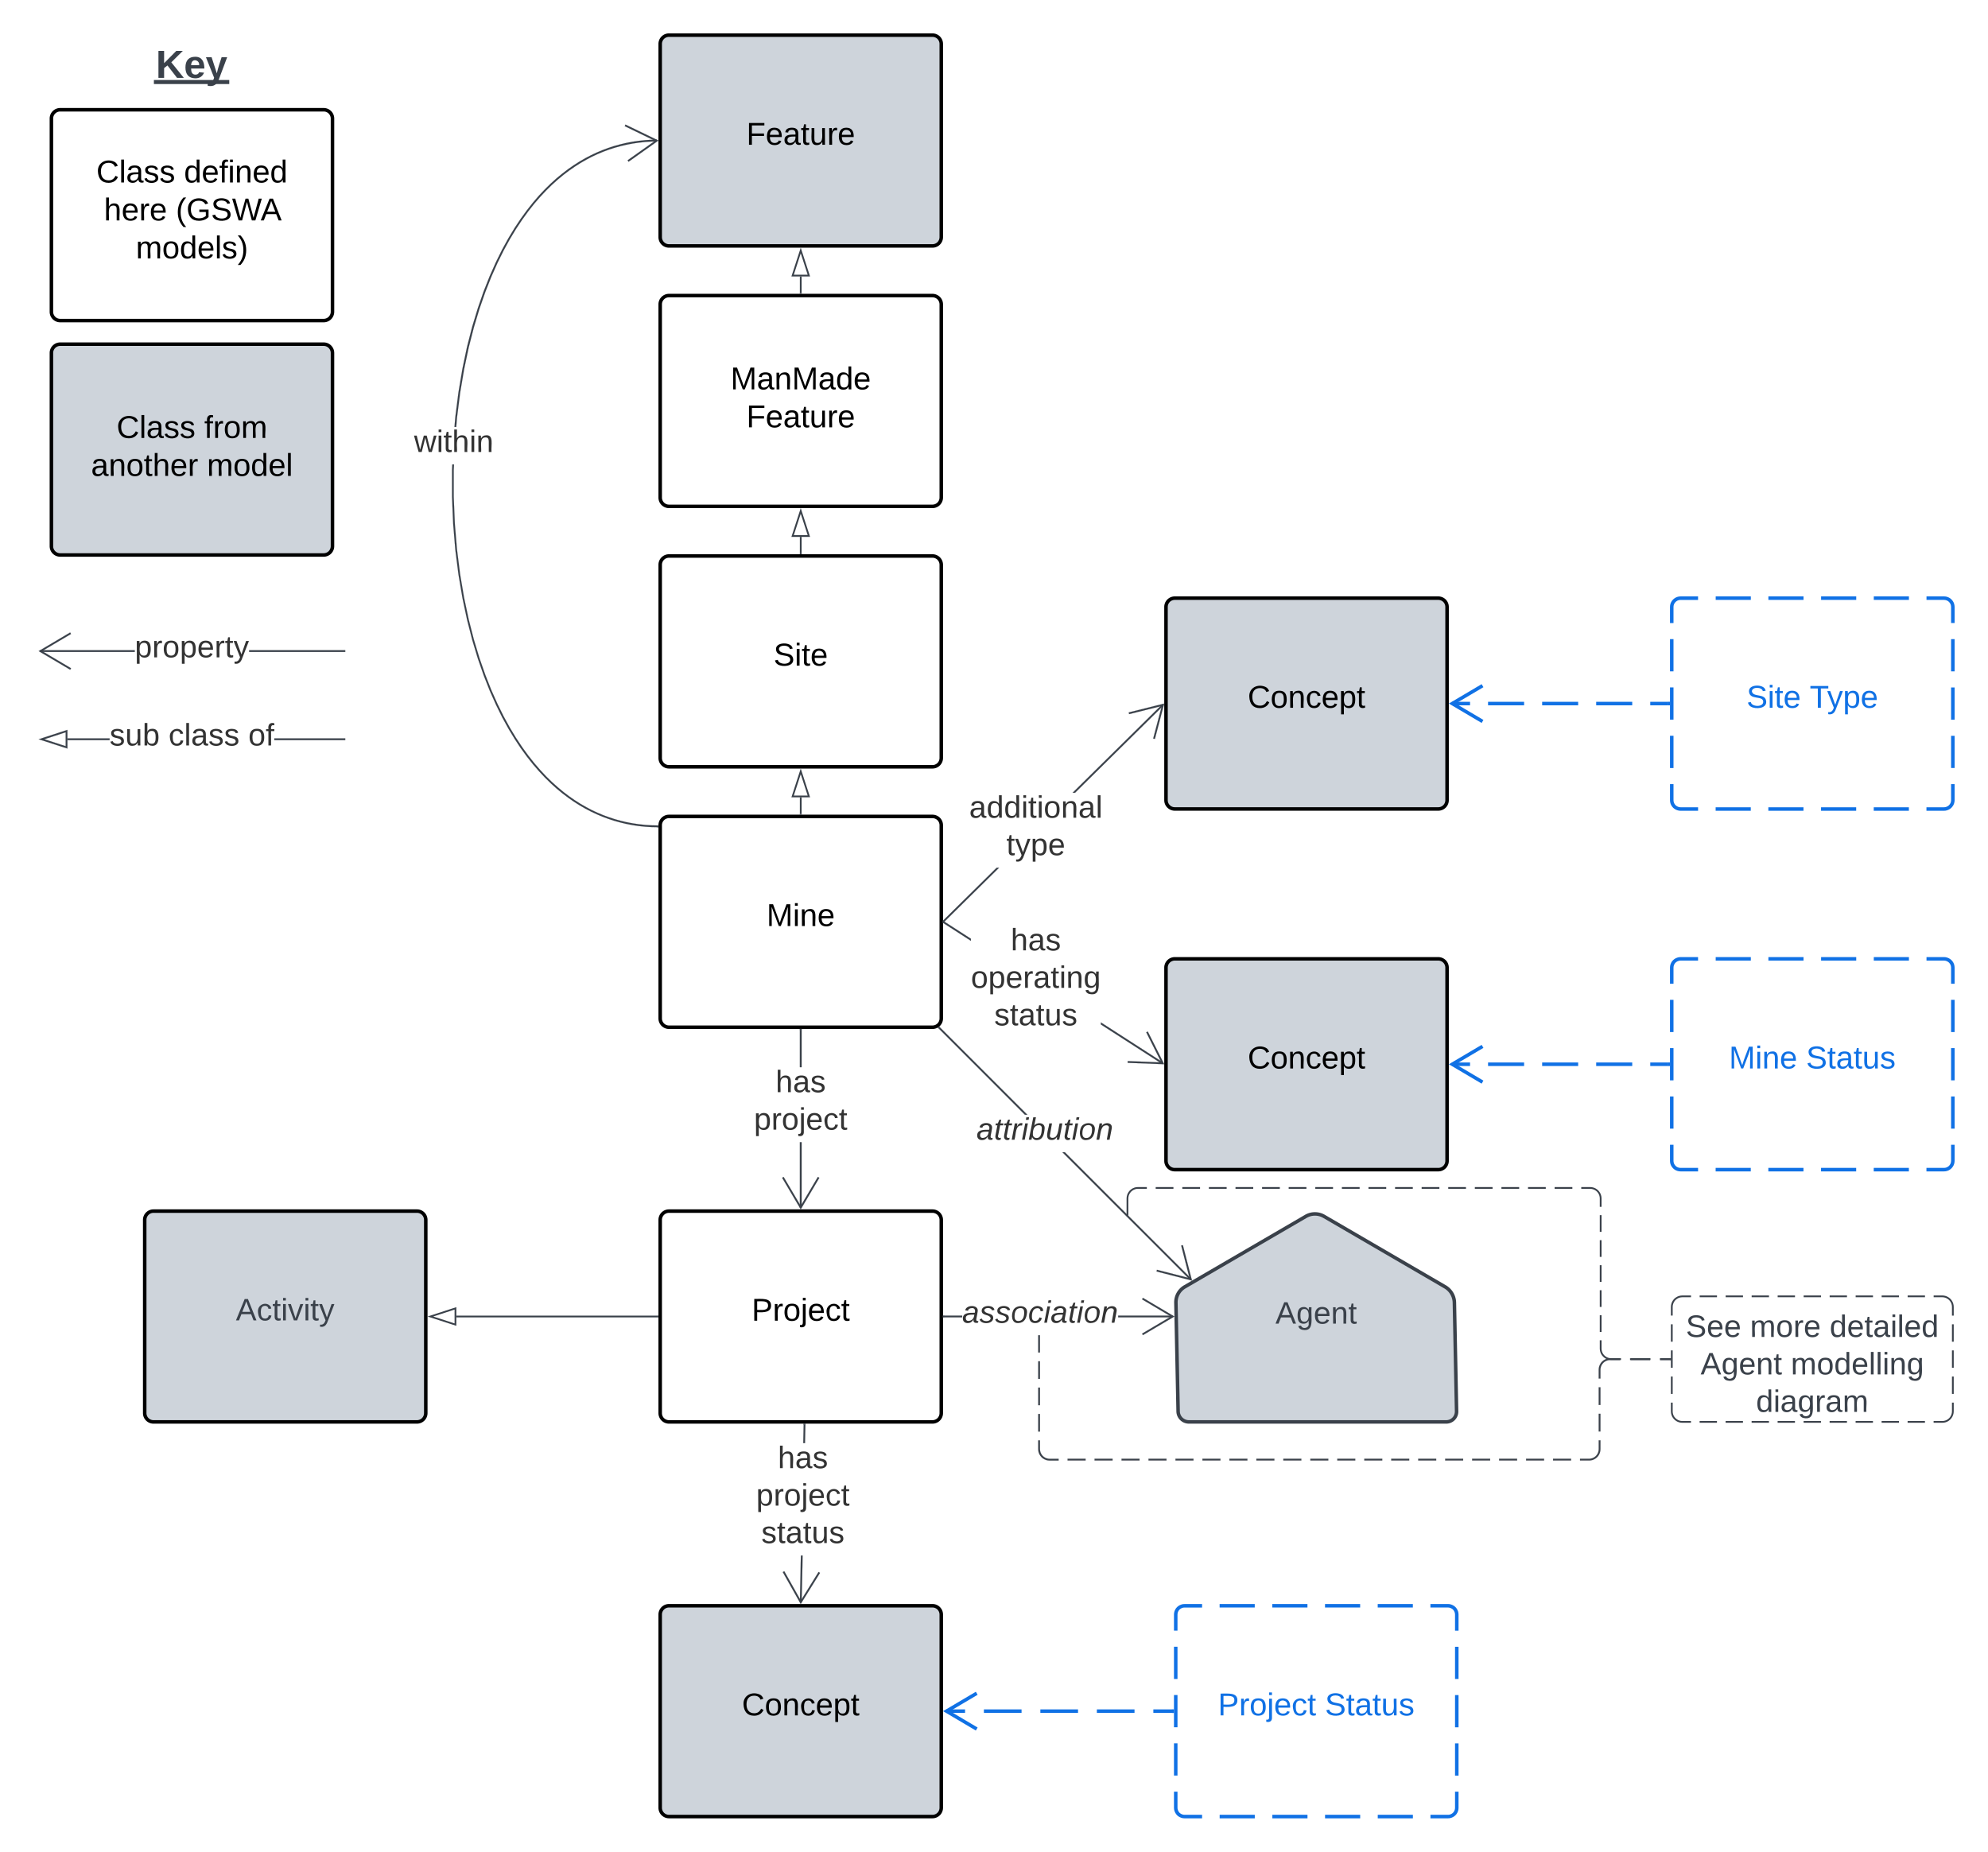 <svg xmlns="http://www.w3.org/2000/svg" xmlns:xlink="http://www.w3.org/1999/xlink" xmlns:lucid="lucid" width="1131.65" height="1054.07"><g transform="translate(-195.787 213.518)" lucid:page-tab-id="0_0"><path d="M0-500h1500v1500H0z" fill="#fff"/><path d="M571.6 256.23a5 5 0 0 1 5-5h150a5 5 0 0 1 5 5v110a5 5 0 0 1-5 5h-150a5 5 0 0 1-5-5z" stroke="#000" stroke-width="2" fill="#fff"/><use xlink:href="#a" transform="matrix(1,0,0,1,583.601,263.229) translate(48.55 50.4)"/><path d="M733.3 311.23l-.7-.7 30.52-30.12h1.42zm124.92-123.26l-50.44 49.77h-1.42l51.16-50.48z" stroke="#3a414a" stroke-width=".05" fill="#3a414a"/><path d="M733.32 311.23l-.72.7v-1.4z" fill="#3a414a"/><path d="M733.35 311.23l-.77.76v-1.53zm-.72.64l.65-.64-.65-.64zM853.2 207.13l-.97-.25 4.9-18.52-18.6 4.64-.24-.97 20.22-5.05z" stroke="#3a414a" stroke-width=".05" fill="#3a414a"/><use xlink:href="#b" transform="matrix(1,0,0,1,747.501,237.744) translate(0.005 14.222)"/><use xlink:href="#c" transform="matrix(1,0,0,1,747.501,237.744) translate(21.165 35.556)"/><path d="M225.05-12.6a5 5 0 0 1 5-5h150a5 5 0 0 1 5 5v110a5 5 0 0 1-5 5h-150a5 5 0 0 1-5-5z" stroke="#000" stroke-width="2" fill="#ced4db"/><use xlink:href="#d" transform="matrix(1,0,0,1,237.054,-5.61) translate(25.1 41.4)"/><use xlink:href="#e" transform="matrix(1,0,0,1,237.054,-5.61) translate(75 41.4)"/><use xlink:href="#f" transform="matrix(1,0,0,1,237.054,-5.61) translate(10.575 63)"/><use xlink:href="#g" transform="matrix(1,0,0,1,237.054,-5.61) translate(76.525 63)"/><path d="M249.33-187.52a6 6 0 0 1 6-6h99.45a6 6 0 0 1 6 6v22a6 6 0 0 1-6 6h-99.45a6 6 0 0 1-6-6z" stroke="#000" stroke-opacity="0" fill="#fff" fill-opacity="0"/><use xlink:href="#h" transform="matrix(1,0,0,1,254.328,-188.518) translate(30.165 19.34)"/><path d="M272.5 157.6h-53.8v-1h53.8zm119.32 0H337.6v-1h54.22z" stroke="#3a414a" stroke-width=".05" fill="#3a414a"/><path d="M392.32 157.6h-.5v-1h.5zM236.24 147.36l-16.5 9.75 16.5 9.76-.5.86-17.95-10.6 17.93-10.62z" stroke="#3a414a" stroke-width=".05" fill="#3a414a"/><use xlink:href="#i" transform="matrix(1,0,0,1,272.511,146.446) translate(0.005 14.222)"/><path d="M225.05-146.04a5 5 0 0 1 5-5h150a5 5 0 0 1 5 5v110a5 5 0 0 1-5 5h-150a5 5 0 0 1-5-5z" stroke="#000" stroke-width="2" fill="#fff"/><use xlink:href="#j" transform="matrix(1,0,0,1,237.054,-139.04) translate(13.575 29.4)"/><use xlink:href="#k" transform="matrix(1,0,0,1,237.054,-139.04) translate(63.475 29.4)"/><use xlink:href="#l" transform="matrix(1,0,0,1,237.054,-139.04) translate(17.9 51)"/><use xlink:href="#m" transform="matrix(1,0,0,1,237.054,-139.04) translate(58.85 51)"/><use xlink:href="#n" transform="matrix(1,0,0,1,237.054,-139.04) translate(36.075 72.6)"/><path d="M571.6-188.52a5 5 0 0 1 5-5h150a5 5 0 0 1 5 5v110a5 5 0 0 1-5 5h-150a5 5 0 0 1-5-5z" stroke="#000" stroke-width="2" fill="#ced4db"/><use xlink:href="#o" transform="matrix(1,0,0,1,583.601,-181.518) translate(37.05 50.4)"/><path d="M571.6 107.98a5 5 0 0 1 5-5h150a5 5 0 0 1 5 5v110a5 5 0 0 1-5 5h-150a5 5 0 0 1-5-5z" stroke="#000" stroke-width="2" fill="#fff"/><use xlink:href="#p" transform="matrix(1,0,0,1,583.601,114.98) translate(52.525 50.4)"/><path d="M571.6-40.27a5 5 0 0 1 5-5h150a5 5 0 0 1 5 5v110a5 5 0 0 1-5 5h-150a5 5 0 0 1-5-5z" stroke="#000" stroke-width="2" fill="#fff"/><use xlink:href="#q" transform="matrix(1,0,0,1,583.601,-33.269) translate(28.05 41.4)"/><use xlink:href="#r" transform="matrix(1,0,0,1,583.601,-33.269) translate(37.05 63)"/><path d="M651.6 249.73v-9.37" stroke="#3a414a" fill="none"/><path d="M652.1 250.23h-1v-.5h1z" stroke="#3a414a" stroke-width=".05" fill="#3a414a"/><path d="M651.6 225.6l4.64 14.26h-9.27z" stroke="#3a414a" fill="#fff"/><path d="M651.6 101.48V92.1" stroke="#3a414a" fill="none"/><path d="M652.1 101.98h-1v-.5h1z" stroke="#3a414a" stroke-width=".05" fill="#3a414a"/><path d="M651.6 77.35l4.64 14.27h-9.27z" stroke="#3a414a" fill="#fff"/><path d="M651.6-46.77v-9.36" stroke="#3a414a" fill="none"/><path d="M652.1-46.27h-1v-.5h1z" stroke="#3a414a" stroke-width=".05" fill="#3a414a"/><path d="M651.6-70.9l4.64 14.27h-9.27z" stroke="#3a414a" fill="#fff"/><path d="M258.17 207.8h-24v-1h24zm133.65 0h-39.88v-1h39.88z" stroke="#3a414a" stroke-width=".05" fill="#3a414a"/><path d="M392.32 207.8h-.5v-1h.5z" stroke="#3a414a" stroke-width=".05" fill="#3a414a"/><path d="M233.67 211.92l-14.26-4.63 14.27-4.65z" fill="#fff"/><path d="M234.17 212.6l-16.38-5.3 16.37-5.34zm-13.15-5.3l12.15 3.93v-7.9z" stroke="#3a414a" stroke-width=".05" fill="#3a414a"/><use xlink:href="#s" transform="matrix(1,0,0,1,258.165,196.62) translate(0.005 14.222)"/><use xlink:href="#t" transform="matrix(1,0,0,1,258.165,196.62) translate(33.585 14.222)"/><use xlink:href="#u" transform="matrix(1,0,0,1,258.165,196.62) translate(78.968 14.222)"/><path d="M859.52 131.98a5 5 0 0 1 5-5h150a5 5 0 0 1 5 5v110a5 5 0 0 1-5 5h-150a5 5 0 0 1-5-5z" stroke="#000" stroke-width="2" fill="#ced4db"/><use xlink:href="#v" transform="matrix(1,0,0,1,871.518,138.977) translate(34.525 50.4)"/><path d="M858.02 391.4l-.54.83-35.04-22.56v-1.2zm-109.56-70.55v1.2l-15.7-10.13.53-.84z" stroke="#3a414a" stroke-width=".05" fill="#3a414a"/><path d="M733.3 311.1l-.54.83-.16-.1v-1.2z" fill="#3a414a"/><path d="M733.34 311.08l-.57.88-.2-.12v-1.25zm-.7.73l.1.1.53-.8-.64-.42zM858.52 392.3l-20.83-.8.03-1 19.14.74-8.6-17.13.9-.43z" stroke="#3a414a" stroke-width=".05" fill="#3a414a"/><use xlink:href="#w" transform="matrix(1,0,0,1,748.464,313.257) translate(22.672 14.222)"/><use xlink:href="#x" transform="matrix(1,0,0,1,748.464,313.257) translate(0.005 35.556)"/><use xlink:href="#y" transform="matrix(1,0,0,1,748.464,313.257) translate(13.289 56.889)"/><path d="M859.52 337.3a5 5 0 0 1 5-5h150a5 5 0 0 1 5 5v110a5 5 0 0 1-5 5h-150a5 5 0 0 1-5-5z" stroke="#000" stroke-width="2" fill="#ced4db"/><use xlink:href="#v" transform="matrix(1,0,0,1,871.518,344.301) translate(34.525 50.4)"/><path d="M1147.43 337.3a5 5 0 0 1 5-5h150a5 5 0 0 1 5 5v110a5 5 0 0 1-5 5h-150a5 5 0 0 1-5-5z" fill="#fff"/><path d="M1172.43 332.3h20m10 0h20m10 0h20m10 0h20m10 0h10l.8.06.75.2.72.3.67.4.6.5.5.6.42.67.3.73.17.76.07.78v9.17m0 9.16v18.34m0 9.16v18.34m0 9.16v18.34m0 9.16v9.17l-.07.78-.18.77-.3.72-.42.67-.5.6-.6.5-.68.42-.72.3-.76.18-.8.06h-10m-10 0h-20m-10 0h-20m-10 0h-20m-10 0h-20m-10 0h-10l-.77-.06-.76-.18-.74-.3-.66-.4-.6-.52-.5-.6-.42-.67-.3-.72-.18-.77-.06-.78v-9.17m0-9.16v-18.34m0-9.16v-18.34m0-9.16v-18.34m0-9.16v-9.17l.06-.78.18-.76.3-.73.4-.67.52-.6.6-.5.66-.4.73-.3.75-.2.78-.06h10" stroke="#1071e5" stroke-width="2" fill="none"/><use xlink:href="#z" transform="matrix(1,0,0,1,1159.435,344.301) translate(20.55 50.4)"/><use xlink:href="#A" transform="matrix(1,0,0,1,1159.435,344.301) translate(64.45 50.4)"/><path d="M1145.43 392.3h-10.25m-10.26 0h-20.52m-10.26 0h-20.5m-10.27 0h-20.52m-10.25 0h-10.26" stroke="#1071e5" stroke-width="2" fill="none"/><path d="M1146.43 393.3h-1.02v-2h1.03z" stroke="#1071e5" stroke-width=".05" fill="#1071e5"/><path d="M1039.7 382.12l-17.22 10.18 17.22 10.18" stroke="#1071e5" stroke-width="2" fill="none"/><path d="M1147.43 131.98a5 5 0 0 1 5-5h150a5 5 0 0 1 5 5v110a5 5 0 0 1-5 5h-150a5 5 0 0 1-5-5z" fill="#fff"/><path d="M1172.43 126.98h20m10 0h20m10 0h20m10 0h20m10 0h10l.8.06.75.18.72.3.67.4.6.52.5.6.42.67.3.73.17.76.07.78v9.16m0 9.17v18.34m0 9.17v18.34m0 9.17v18.34m0 9.17V242l-.07.78-.18.76-.3.73-.42.66-.5.6-.6.52-.68.4-.72.3-.76.2-.8.06h-10m-10 0h-20m-10 0h-20m-10 0h-20m-10 0h-20m-10 0h-10l-.77-.06-.76-.2-.74-.3-.66-.4-.6-.5-.5-.6-.42-.67-.3-.73-.18-.76-.06-.78v-9.17m0-9.16V205.3m0-9.16V177.8m0-9.16V150.3m0-9.16v-9.16l.06-.8.18-.75.3-.72.4-.66.52-.6.6-.5.66-.42.73-.3.75-.18.78-.06h10" stroke="#1071e5" stroke-width="2" fill="none"/><use xlink:href="#B" transform="matrix(1,0,0,1,1159.435,138.977) translate(30.55 50.4)"/><use xlink:href="#C" transform="matrix(1,0,0,1,1159.435,138.977) translate(66.5 50.4)"/><path d="M1145.43 186.98h-10.25m-10.26 0h-20.52m-10.26 0h-20.5m-10.27 0h-20.52m-10.25 0h-10.26" stroke="#1071e5" stroke-width="2" fill="none"/><path d="M1146.43 187.98h-1.02v-2h1.03z" stroke="#1071e5" stroke-width=".05" fill="#1071e5"/><path d="M1039.7 176.8l-17.22 10.18 17.22 10.18" stroke="#1071e5" stroke-width="2" fill="none"/><path d="M652.1 473.98h-1v-37.33h1zm0-80h-1v-21.25h1z" stroke="#3a414a" stroke-width=".05" fill="#3a414a"/><path d="M652.1 372.74h-1v-.5h1z" fill="#3a414a"/><path d="M652.13 372.77h-1.05v-.57h1.05zm-1-.52v.47h.95v-.47zM662.2 456.95l-10.6 17.94-10.6-17.95.85-.5 9.75 16.48 9.75-16.5z" stroke="#3a414a" stroke-width=".05" fill="#3a414a"/><use xlink:href="#w" transform="matrix(1,0,0,1,624.984,393.985) translate(12.301 14.222)"/><use xlink:href="#D" transform="matrix(1,0,0,1,624.984,393.985) translate(0.005 35.556)"/><path d="M571.6 480.9a5 5 0 0 1 5-5h150a5 5 0 0 1 5 5v110a5 5 0 0 1-5 5h-150a5 5 0 0 1-5-5z" stroke="#000" stroke-width="2" fill="#fff"/><use xlink:href="#E" transform="matrix(1,0,0,1,583.601,487.89) translate(40.05 50.4)"/><path d="M570.1 535.9H455.55" stroke="#3a414a" fill="none"/><path d="M570.6 536.4h-.5v-1h.5z" stroke="#3a414a" stroke-width=".05" fill="#3a414a"/><path d="M440.78 535.9l14.27-4.64v9.26z" stroke="#3a414a" fill="#fff"/><path d="M278.16 480.9a5 5 0 0 1 5-5h150a5 5 0 0 1 5 5v110a5 5 0 0 1-5 5h-150a5 5 0 0 1-5-5z" stroke="#000" stroke-width="2" fill="#ced4db"/><use xlink:href="#F" transform="matrix(1,0,0,1,290.163,487.89) translate(39.901 50.222)"/><path d="M454.06 54.02v15.3l.63 15.16 1.23 14.75 1.78 14.13 2.26 13.33 2.64 12.42 2.94 11.47 3.17 10.5 3.34 9.56 3.43 8.7 3.5 7.85 3.53 7.13 3.53 6.43 3.52 5.82 3.5 5.26 3.46 4.77 3.44 4.34 3.4 3.93 3.34 3.57 3.32 3.25 3.3 2.95 3.25 2.7 3.23 2.45 3.23 2.24 3.22 2.04 3.2 1.85 3.22 1.7 3.22 1.5 3.24 1.36 3.26 1.2 3.3 1.08 3.35.94 3.4.8 3.47.65 3.54.53 3.63.38 3.73.23 3.35.08v1l-3.4-.07-3.75-.23-3.67-.38-3.58-.54-3.5-.67-3.44-.82-3.4-.94-3.33-1.1-3.3-1.22-3.28-1.38-3.26-1.53-3.26-1.7-3.24-1.86-3.25-2.06-3.25-2.27-3.28-2.47-3.3-2.72-3.3-2.98-3.35-3.28-3.38-3.6-3.43-3.97-3.45-4.35-3.5-4.8-3.5-5.3-3.55-5.86-3.56-6.47-3.53-7.16-3.52-7.9-3.45-8.73-3.34-9.6-3.18-10.54-2.95-11.5-2.65-12.48-2.26-13.37-1.8-14.16-1.23-14.8-.64-15.2V54l.13-3.13h1zM569.7-133l-2.94.06-3.72.24-3.63.38-3.52.52-3.47.66-3.38.8-3.35.93-3.3 1.06-3.27 1.22-3.24 1.36-3.22 1.5-3.2 1.7-3.22 1.84-3.2 2.04-3.23 2.24-3.25 2.46-3.26 2.7-3.3 2.96-3.3 3.25-3.36 3.57-3.4 3.92-3.42 4.33-3.46 4.77-3.5 5.26-3.52 5.82-3.53 6.43-3.52 7.1-3.5 7.87-3.43 8.7-3.33 9.56-3.17 10.5-2.94 11.46-2.63 12.43-2.25 13.33-1.8 14.13-.44 5.44h-1l.46-5.54 1.8-14.17 2.25-13.37L461.62-16l2.95-11.5 3.2-10.55 3.33-9.6 3.46-8.73 3.52-7.9 3.54-7.16 3.56-6.46 3.54-5.85 3.52-5.3 3.5-4.8 3.44-4.36 3.4-3.97 3.4-3.6 3.34-3.28 3.32-3 3.3-2.7 3.26-2.5 3.26-2.26 3.25-2.07 3.25-1.87 3.25-1.7 3.26-1.54 3.28-1.37 3.3-1.23 3.34-1.1 3.4-.93 3.43-.82 3.5-.67 3.6-.52 3.66-.38 3.76-.24 2.96-.06z" stroke="#3a414a" stroke-width=".05" fill="#3a414a"/><path d="M570.6 256.4v1l-.53-.02.02-1z" fill="#3a414a"/><path d="M570.63 256.37v1.05l-.58-.02.02-1.05zm-.53 1h.48v-.95l-.46-.02zM570.6-133.52l-17 12.07-.58-.82 15.62-11.08-17.24-8.35.44-.9z" stroke="#3a414a" stroke-width=".05" fill="#3a414a"/><use xlink:href="#G" transform="matrix(1,0,0,1,431.496,29.539) translate(0 14.222)"/><path d="M865.16 528a10.2 10.2 0 0 1 5.07-9l68.88-40.1a10.3 10.3 0 0 1 10.38 0l68.9 40.1a10.68 10.68 0 0 1 5.3 9l1.24 61.9a5.88 5.88 0 0 1-5.88 6h-146.5a6.12 6.12 0 0 1-6.13-6z" stroke="#3a414a" stroke-width="2" fill="#ced4db"/><use xlink:href="#H" transform="matrix(1,0,0,1,865.04,475.89) translate(56.79 64.056)"/><path d="M743.5 536.4h-10.4v-1h10.4zm119.9 0H832.3v-1h31.13z" stroke="#3a414a" stroke-width=".05" fill="#3a414a"/><path d="M733.1 536.4h-.5v-1h.5z" fill="#3a414a"/><path d="M733.14 536.4h-.56v-1.03h.56zm-.5-1v.97h.45v-.96zM864.32 535.9l-17.94 10.6-.5-.86 16.47-9.75-16.48-9.76.5-.86z" stroke="#3a414a" stroke-width=".05" fill="#3a414a"/><use xlink:href="#I" transform="matrix(1,0,0,1,743.491,525.223) translate(0.005 14.222)"/><path d="M1147.43 530.42a6 6 0 0 1 6-6h148a6 6 0 0 1 6 6v59.47a6 6 0 0 1-6 6h-148a6 6 0 0 1-6-6z" fill="#fff"/><path d="M1163.3 524.42h9.87m4.93 0h9.87m4.93 0h9.87m4.93 0h9.87m4.93 0h9.87m4.93 0h9.87m4.93 0h9.87m4.93 0h9.87m4.93 0h9.87m4.93 0h4.93l.94.08.92.22.86.36.8.5.72.6.6.72.5.8.36.87.22.9.08.95v4.96m0 4.95v9.9m0 4.97v9.9m0 4.97v9.9m0 4.96v4.96l-.08.93-.22.9-.36.88-.5.82-.6.7-.72.62-.8.5-.87.36-.93.22-.93.07h-4.94m-4.93 0h-9.87m-4.93 0h-9.87m-4.93 0h-9.87m-4.93 0h-9.87m-4.93 0h-9.87m-4.93 0h-9.87m-4.93 0h-9.87m-4.93 0h-9.87m-4.93 0h-9.87m-4.93 0h-4.93l-.94-.08-.92-.22-.87-.36-.8-.5-.7-.6-.62-.72-.5-.8-.35-.88-.22-.9-.06-.95v-4.97m0-4.95v-9.9m0-4.97v-9.9m0-4.96v-9.9m0-4.96v-4.96l.07-.94.23-.9.36-.88.48-.8.6-.72.73-.6.8-.5.88-.37.92-.2.93-.08h4.94" stroke="#3a414a" fill="none"/><use xlink:href="#J" transform="matrix(1,0,0,1,1152.435,529.421) translate(3 18.097)"/><use xlink:href="#K" transform="matrix(1,0,0,1,1152.435,529.421) translate(39.543 18.097)"/><use xlink:href="#L" transform="matrix(1,0,0,1,1152.435,529.421) translate(84.877 18.097)"/><use xlink:href="#M" transform="matrix(1,0,0,1,1152.435,529.421) translate(11.395 39.431)"/><use xlink:href="#N" transform="matrix(1,0,0,1,1152.435,529.421) translate(62.753 39.431)"/><use xlink:href="#O" transform="matrix(1,0,0,1,1152.435,529.421) translate(42.975 60.764)"/><path d="M1106.83 611.4l-.08 1-.24 1-.38.93-.53.87-.67.78-.78.66-.87.53-.94.4-1 .23-1 .08h-5.13v-1h5.1l.9-.07.83-.2.8-.32.73-.45.66-.56.56-.66.45-.72.33-.8.2-.84.07-.88v-5h1zm-16.73 6.48h-10.24v-1h10.24zm-15.36 0h-10.23v-1h10.24zm-15.35 0h-10.25v-1h10.24zm-15.36 0h-10.24v-1h10.24zm-15.36 0h-10.23v-1h10.23zm-15.35 0h-10.23v-1h10.23zm-15.35 0h-10.24v-1h10.24zm-15.35 0H972.4v-1h10.23zm-15.36 0h-10.23v-1h10.23zm-15.35 0H941.7v-1h10.22zm-15.35 0h-10.24v-1h10.24zm-15.35 0h-10.24v-1h10.24zm-15.36 0h-10.23v-1h10.23zm-15.35 0h-10.23v-1h10.24zm-15.34 0h-10.24v-1h10.24zm-15.36 0h-10.23v-1h10.23zm-15.35 0h-10.23v-1h10.23zm-15.35 0h-10.24v-1h10.24zm-15.35 0H803.5v-1h10.25zm-25.97-6.52l.07.88.2.84.33.8.45.73.56.67.64.56.74.45.8.33.84.2.88.08h5.1v1h-5.14l-1-.08-1-.24-.93-.4-.88-.52-.77-.66-.66-.78-.54-.87-.4-.94-.23-1-.07-1v-5.02h1zm0-9.98h-1v-10h1zm319.05-.05h-1v-10.05h1zm-319.05-14.95h-1v-10h1zm319.05-.13h-1V576.2h1zM787.78 571.4h-1v-10h1zm330.24-10.72h-5.67l-.88.07-.84.2-.8.33-.73.45-.66.57-.56.65-.45.74-.33.8-.2.83-.07.88v5h-1v-5.04l.08-1 .25-1 .4-.94.52-.87.66-.77.78-.66.88-.54.94-.4 1-.23 1-.07h5.7zm28.4 0h-5.67v-1h5.68zm-11.35 0h-11.37v-1h11.37zm-347.3-4.27h-1v-9.84h1z" stroke="#3a414a" stroke-width=".05" fill="#3a414a"/><path d="M1146.93 560.66h-.5v-1h.5z" fill="#3a414a"/><path d="M1146.96 560.68h-.56v-1.05h.56zm-.5-1v.95h.45v-.95z" stroke="#3a414a" stroke-width=".05" fill="#3a414a"/><path stroke="#3a414a" stroke-width=".05" fill="#3a414a"/><path d="M874.03 514.46l-.7.7-72.8-72.77h1.43zm-93.4-93.4h-1.42l-49.18-49.2.7-.7z" stroke="#3a414a" stroke-width=".05" fill="#3a414a"/><path d="M730.73 371.16l-.7.7-.45-.44.55-.34.28-.24z" fill="#3a414a"/><path d="M730.77 371.16l-.74.74-.5-.48.6-.36.28-.25zm-.63-.05l-.52.33.4.4.68-.67-.3-.28zM874.32 515.45l-20.2-5.18.25-.97 18.56 4.76-4.77-18.55.97-.24z" stroke="#3a414a" stroke-width=".05" fill="#3a414a"/><g><use xlink:href="#P" transform="matrix(1,0,0,1,751.645,421.052) translate(0.005 14.222)"/></g><path d="M1146.43 560.16h-5.58m-5.58 0h-11.17m-5.58 0h-5.6l-.92-.08-.92-.22-.87-.36-.8-.5-.7-.6-.62-.72-.5-.8-.35-.87-.22-.9-.07-.94v-4.75m0-4.74v-9.5m0-4.75v-9.48m0-4.75v-9.5m0-4.75v-9.5m0-4.74v-9.5m0-4.75v-4.74l-.07-.95-.22-.92-.36-.87-.5-.8-.6-.72-.72-.6-.8-.5-.87-.36-.93-.22-.93-.07h-5.05m-5.06 0h-10.1m-5.04 0h-10.1m-5.04 0h-10.1m-5.04 0h-10.1m-5.04 0h-10.1m-5.04 0h-10.1m-5.03 0h-10.1m-5.03 0h-10.1m-5.04 0h-10.1m-5.04 0h-10.1m-5.05 0h-10.1m-5.04 0h-10.1m-5.03 0h-10.1m-5.04 0h-10.1m-5.04 0h-10.1m-5.05 0h-10.1m-5.04 0h-5.04l-.94.06-.9.22-.88.36-.8.5-.72.6-.6.72-.5.8-.36.87-.22.92-.08.94v9.5" stroke="#3a414a" fill="none"/><path d="M1146.93 560.66h-.5v-1h.5z" stroke="#3a414a" stroke-width=".05" fill="#3a414a"/><path d="M837.56 478.2v.5" stroke="#3a414a" fill="none"/><path d="M571.6 705.55a5 5 0 0 1 5-5h150a5 5 0 0 1 5 5v110a5 5 0 0 1-5 5h-150a5 5 0 0 1-5-5z" stroke="#000" stroke-width="2" fill="#ced4db"/><g><use xlink:href="#v" transform="matrix(1,0,0,1,583.601,712.551) translate(34.525 50.4)"/></g><path d="M865.04 705.55a5 5 0 0 1 5-5h150a5 5 0 0 1 5 5v110a5 5 0 0 1-5 5h-150a5 5 0 0 1-5-5z" fill="#fff"/><path d="M890.04 700.55h20m10 0h20m10 0h20m10 0h20m10 0h10l.78.06.76.2.73.3.68.4.6.5.5.6.4.68.32.73.18.77.06.78v9.17m0 9.16v18.34m0 9.16v18.34m0 9.16v18.34m0 9.16v9.17l-.06.78-.18.77-.3.72-.4.67-.52.6-.6.5-.67.4-.7.3-.78.2-.78.05h-10m-10 0h-20m-10 0h-20m-10 0h-20m-10 0h-20m-10 0h-10l-.78-.06-.76-.2-.73-.3-.67-.4-.6-.5-.5-.6-.4-.68-.32-.72-.18-.77-.06-.78v-9.17m0-9.16v-18.34m0-9.16v-18.34m0-9.16v-18.34m0-9.16v-9.17l.06-.78.18-.76.3-.72.4-.67.52-.6.6-.5.67-.4.73-.3.76-.2.78-.05h10" stroke="#1071e5" stroke-width="2" fill="none"/><g><use xlink:href="#Q" transform="matrix(1,0,0,1,877.04,712.551) translate(12.05 50.4)"/><use xlink:href="#A" transform="matrix(1,0,0,1,877.04,712.551) translate(72.95 50.4)"/></g><path d="M863.04 760.55h-10.72m-10.72 0h-21.43m-10.72 0H788m-10.7 0h-21.44m-10.72 0h-10.72" stroke="#1071e5" stroke-width="2" fill="none"/><path d="M864.04 761.55H863v-2h1.04z" stroke="#1071e5" stroke-width=".05" fill="#1071e5"/><path d="M751.78 750.37l-17.2 10.18 17.2 10.18" stroke="#1071e5" stroke-width="2" fill="none"/><path d="M652.12 698.65l-1-.02.56-26.65h1zm2.14-101.25l-.22 10.58h-1l.22-10.6z" stroke="#3a414a" stroke-width=".05" fill="#3a414a"/><path d="M654.26 597.4h-1v-.5h1z" fill="#3a414a"/><path d="M654.3 597.44l-1.06-.02v-.55h1.06zm-1-.53v.47l.94.02v-.5zM651.64 697.6l10.1-16.3.85.54-11 17.7-10.23-18.15.87-.5z" stroke="#3a414a" stroke-width=".05" fill="#3a414a"/><g><use xlink:href="#w" transform="matrix(1,0,0,1,626.245,607.979) translate(12.301 14.222)"/><use xlink:href="#R" transform="matrix(1,0,0,1,626.245,607.979) translate(0.005 35.556)"/><use xlink:href="#y" transform="matrix(1,0,0,1,626.245,607.979) translate(2.919 56.889)"/></g><defs><path d="M240 0l2-218c-23 76-54 145-80 218h-23L58-218 59 0H30v-248h44l77 211c21-75 51-140 76-211h43V0h-30" id="S"/><path d="M24-231v-30h32v30H24zM24 0v-190h32V0H24" id="T"/><path d="M117-194c89-4 53 116 60 194h-32v-121c0-31-8-49-39-48C34-167 62-67 57 0H25l-1-190h30c1 10-1 24 2 32 11-22 29-35 61-36" id="U"/><path d="M100-194c63 0 86 42 84 106H49c0 40 14 67 53 68 26 1 43-12 49-29l28 8c-11 28-37 45-77 45C44 4 14-33 15-96c1-61 26-98 85-98zm52 81c6-60-76-77-97-28-3 7-6 17-6 28h103" id="V"/><g id="a"><use transform="matrix(0.05,0,0,0.05,0,0)" xlink:href="#S"/><use transform="matrix(0.05,0,0,0.05,14.95,0)" xlink:href="#T"/><use transform="matrix(0.05,0,0,0.05,18.9,0)" xlink:href="#U"/><use transform="matrix(0.05,0,0,0.05,28.9,0)" xlink:href="#V"/></g><path fill="#333" d="M141-36C126-15 110 5 73 4 37 3 15-17 15-53c-1-64 63-63 125-63 3-35-9-54-41-54-24 1-41 7-42 31l-33-3c5-37 33-52 76-52 45 0 72 20 72 64v82c-1 20 7 32 28 27v20c-31 9-61-2-59-35zM48-53c0 20 12 33 32 33 41-3 63-29 60-74-43 2-92-5-92 41" id="W"/><path fill="#333" d="M85-194c31 0 48 13 60 33l-1-100h32l1 261h-30c-2-10 0-23-3-31C134-8 116 4 85 4 32 4 16-35 15-94c0-66 23-100 70-100zm9 24c-40 0-46 34-46 75 0 40 6 74 45 74 42 0 51-32 51-76 0-42-9-74-50-73" id="X"/><path fill="#333" d="M24-231v-30h32v30H24zM24 0v-190h32V0H24" id="Y"/><path fill="#333" d="M59-47c-2 24 18 29 38 22v24C64 9 27 4 27-40v-127H5v-23h24l9-43h21v43h35v23H59v120" id="Z"/><path fill="#333" d="M100-194c62-1 85 37 85 99 1 63-27 99-86 99S16-35 15-95c0-66 28-99 85-99zM99-20c44 1 53-31 53-75 0-43-8-75-51-75s-53 32-53 75 10 74 51 75" id="aa"/><path fill="#333" d="M117-194c89-4 53 116 60 194h-32v-121c0-31-8-49-39-48C34-167 62-67 57 0H25l-1-190h30c1 10-1 24 2 32 11-22 29-35 61-36" id="ab"/><path fill="#333" d="M24 0v-261h32V0H24" id="ac"/><g id="b"><use transform="matrix(0.049,0,0,0.049,0,0)" xlink:href="#W"/><use transform="matrix(0.049,0,0,0.049,9.877,0)" xlink:href="#X"/><use transform="matrix(0.049,0,0,0.049,19.753,0)" xlink:href="#X"/><use transform="matrix(0.049,0,0,0.049,29.63,0)" xlink:href="#Y"/><use transform="matrix(0.049,0,0,0.049,33.531,0)" xlink:href="#Z"/><use transform="matrix(0.049,0,0,0.049,38.469,0)" xlink:href="#Y"/><use transform="matrix(0.049,0,0,0.049,42.37,0)" xlink:href="#aa"/><use transform="matrix(0.049,0,0,0.049,52.247,0)" xlink:href="#ab"/><use transform="matrix(0.049,0,0,0.049,62.123,0)" xlink:href="#W"/><use transform="matrix(0.049,0,0,0.049,72,0)" xlink:href="#ac"/></g><path fill="#333" d="M179-190L93 31C79 59 56 82 12 73V49c39 6 53-20 64-50L1-190h34L92-34l54-156h33" id="ad"/><path fill="#333" d="M115-194c55 1 70 41 70 98S169 2 115 4C84 4 66-9 55-30l1 105H24l-1-265h31l2 30c10-21 28-34 59-34zm-8 174c40 0 45-34 45-75s-6-73-45-74c-42 0-51 32-51 76 0 43 10 73 51 73" id="ae"/><path fill="#333" d="M100-194c63 0 86 42 84 106H49c0 40 14 67 53 68 26 1 43-12 49-29l28 8c-11 28-37 45-77 45C44 4 14-33 15-96c1-61 26-98 85-98zm52 81c6-60-76-77-97-28-3 7-6 17-6 28h103" id="af"/><g id="c"><use transform="matrix(0.049,0,0,0.049,0,0)" xlink:href="#Z"/><use transform="matrix(0.049,0,0,0.049,4.938,0)" xlink:href="#ad"/><use transform="matrix(0.049,0,0,0.049,13.827,0)" xlink:href="#ae"/><use transform="matrix(0.049,0,0,0.049,23.704,0)" xlink:href="#af"/></g><path d="M212-179c-10-28-35-45-73-45-59 0-87 40-87 99 0 60 29 101 89 101 43 0 62-24 78-52l27 14C228-24 195 4 139 4 59 4 22-46 18-125c-6-104 99-153 187-111 19 9 31 26 39 46" id="ag"/><path d="M24 0v-261h32V0H24" id="ah"/><path d="M141-36C126-15 110 5 73 4 37 3 15-17 15-53c-1-64 63-63 125-63 3-35-9-54-41-54-24 1-41 7-42 31l-33-3c5-37 33-52 76-52 45 0 72 20 72 64v82c-1 20 7 32 28 27v20c-31 9-61-2-59-35zM48-53c0 20 12 33 32 33 41-3 63-29 60-74-43 2-92-5-92 41" id="ai"/><path d="M135-143c-3-34-86-38-87 0 15 53 115 12 119 90S17 21 10-45l28-5c4 36 97 45 98 0-10-56-113-15-118-90-4-57 82-63 122-42 12 7 21 19 24 35" id="aj"/><g id="d"><use transform="matrix(0.05,0,0,0.05,0,0)" xlink:href="#ag"/><use transform="matrix(0.05,0,0,0.05,12.95,0)" xlink:href="#ah"/><use transform="matrix(0.05,0,0,0.05,16.9,0)" xlink:href="#ai"/><use transform="matrix(0.05,0,0,0.05,26.9,0)" xlink:href="#aj"/><use transform="matrix(0.05,0,0,0.05,35.9,0)" xlink:href="#aj"/></g><path d="M101-234c-31-9-42 10-38 44h38v23H63V0H32v-167H5v-23h27c-7-52 17-82 69-68v24" id="ak"/><path d="M114-163C36-179 61-72 57 0H25l-1-190h30c1 12-1 29 2 39 6-27 23-49 58-41v29" id="al"/><path d="M100-194c62-1 85 37 85 99 1 63-27 99-86 99S16-35 15-95c0-66 28-99 85-99zM99-20c44 1 53-31 53-75 0-43-8-75-51-75s-53 32-53 75 10 74 51 75" id="am"/><path d="M210-169c-67 3-38 105-44 169h-31v-121c0-29-5-50-35-48C34-165 62-65 56 0H25l-1-190h30c1 10-1 24 2 32 10-44 99-50 107 0 11-21 27-35 58-36 85-2 47 119 55 194h-31v-121c0-29-5-49-35-48" id="an"/><g id="e"><use transform="matrix(0.05,0,0,0.05,0,0)" xlink:href="#ak"/><use transform="matrix(0.05,0,0,0.05,5,0)" xlink:href="#al"/><use transform="matrix(0.05,0,0,0.05,10.95,0)" xlink:href="#am"/><use transform="matrix(0.05,0,0,0.05,20.95,0)" xlink:href="#an"/></g><path d="M59-47c-2 24 18 29 38 22v24C64 9 27 4 27-40v-127H5v-23h24l9-43h21v43h35v23H59v120" id="ao"/><path d="M106-169C34-169 62-67 57 0H25v-261h32l-1 103c12-21 28-36 61-36 89 0 53 116 60 194h-32v-121c2-32-8-49-39-48" id="ap"/><g id="f"><use transform="matrix(0.05,0,0,0.05,0,0)" xlink:href="#ai"/><use transform="matrix(0.05,0,0,0.05,10,0)" xlink:href="#U"/><use transform="matrix(0.05,0,0,0.05,20,0)" xlink:href="#am"/><use transform="matrix(0.05,0,0,0.05,30,0)" xlink:href="#ao"/><use transform="matrix(0.05,0,0,0.05,35,0)" xlink:href="#ap"/><use transform="matrix(0.05,0,0,0.05,45,0)" xlink:href="#V"/><use transform="matrix(0.05,0,0,0.05,55,0)" xlink:href="#al"/></g><path d="M85-194c31 0 48 13 60 33l-1-100h32l1 261h-30c-2-10 0-23-3-31C134-8 116 4 85 4 32 4 16-35 15-94c0-66 23-100 70-100zm9 24c-40 0-46 34-46 75 0 40 6 74 45 74 42 0 51-32 51-76 0-42-9-74-50-73" id="aq"/><g id="g"><use transform="matrix(0.05,0,0,0.05,0,0)" xlink:href="#an"/><use transform="matrix(0.05,0,0,0.05,14.95,0)" xlink:href="#am"/><use transform="matrix(0.05,0,0,0.05,24.95,0)" xlink:href="#aq"/><use transform="matrix(0.05,0,0,0.05,34.95,0)" xlink:href="#V"/><use transform="matrix(0.05,0,0,0.05,44.95,0)" xlink:href="#ah"/></g><path fill="#3a414a" d="M195 0l-88-114-31 24V0H24v-248h52v113l112-113h60L142-143 257 0h-62" id="ar"/><path fill="#3a414a" d="M185-48c-13 30-37 53-82 52C43 2 14-33 14-96s30-98 90-98c62 0 83 45 84 108H66c0 31 8 55 39 56 18 0 30-7 34-22zm-45-69c5-46-57-63-70-21-2 6-4 13-4 21h74" id="as"/><path fill="#3a414a" d="M123 10C108 53 80 86 19 72V37c35 8 53-11 59-39L3-190h52l48 148c12-52 28-100 44-148h51" id="at"/><g id="h"><use transform="matrix(0.062,0,0,0.062,0,0)" xlink:href="#ar"/><use transform="matrix(0.062,0,0,0.062,15.988,0)" xlink:href="#as"/><use transform="matrix(0.062,0,0,0.062,28.333,0)" xlink:href="#at"/><path fill="#3a414a" d="M-1.1 1.2h42.9V3.5H-1.1z"/></g><path fill="#333" d="M114-163C36-179 61-72 57 0H25l-1-190h30c1 12-1 29 2 39 6-27 23-49 58-41v29" id="au"/><g id="i"><use transform="matrix(0.049,0,0,0.049,0,0)" xlink:href="#ae"/><use transform="matrix(0.049,0,0,0.049,9.877,0)" xlink:href="#au"/><use transform="matrix(0.049,0,0,0.049,15.753,0)" xlink:href="#aa"/><use transform="matrix(0.049,0,0,0.049,25.63,0)" xlink:href="#ae"/><use transform="matrix(0.049,0,0,0.049,35.506,0)" xlink:href="#af"/><use transform="matrix(0.049,0,0,0.049,45.383,0)" xlink:href="#au"/><use transform="matrix(0.049,0,0,0.049,51.259,0)" xlink:href="#Z"/><use transform="matrix(0.049,0,0,0.049,56.198,0)" xlink:href="#ad"/></g><g id="j"><use transform="matrix(0.05,0,0,0.05,0,0)" xlink:href="#ag"/><use transform="matrix(0.05,0,0,0.05,12.95,0)" xlink:href="#ah"/><use transform="matrix(0.05,0,0,0.05,16.9,0)" xlink:href="#ai"/><use transform="matrix(0.05,0,0,0.05,26.9,0)" xlink:href="#aj"/><use transform="matrix(0.05,0,0,0.05,35.9,0)" xlink:href="#aj"/></g><g id="k"><use transform="matrix(0.05,0,0,0.05,0,0)" xlink:href="#aq"/><use transform="matrix(0.05,0,0,0.05,10,0)" xlink:href="#V"/><use transform="matrix(0.05,0,0,0.05,20,0)" xlink:href="#ak"/><use transform="matrix(0.05,0,0,0.05,25,0)" xlink:href="#T"/><use transform="matrix(0.05,0,0,0.05,28.95,0)" xlink:href="#U"/><use transform="matrix(0.05,0,0,0.05,38.95,0)" xlink:href="#V"/><use transform="matrix(0.05,0,0,0.05,48.95,0)" xlink:href="#aq"/></g><g id="l"><use transform="matrix(0.05,0,0,0.05,0,0)" xlink:href="#ap"/><use transform="matrix(0.05,0,0,0.05,10,0)" xlink:href="#V"/><use transform="matrix(0.05,0,0,0.05,20,0)" xlink:href="#al"/><use transform="matrix(0.05,0,0,0.05,25.95,0)" xlink:href="#V"/></g><path d="M87 75C49 33 22-17 22-94c0-76 28-126 65-167h31c-38 41-64 92-64 168S80 34 118 75H87" id="av"/><path d="M143 4C61 4 22-44 18-125c-5-107 100-154 193-111 17 8 29 25 37 43l-32 9c-13-25-37-40-76-40-61 0-88 39-88 99 0 61 29 100 91 101 35 0 62-11 79-27v-45h-74v-28h105v86C228-13 192 4 143 4" id="aw"/><path d="M185-189c-5-48-123-54-124 2 14 75 158 14 163 119 3 78-121 87-175 55-17-10-28-26-33-46l33-7c5 56 141 63 141-1 0-78-155-14-162-118-5-82 145-84 179-34 5 7 8 16 11 25" id="ax"/><path d="M266 0h-40l-56-210L115 0H75L2-248h35L96-30l15-64 43-154h32l59 218 59-218h35" id="ay"/><path d="M205 0l-28-72H64L36 0H1l101-248h38L239 0h-34zm-38-99l-47-123c-12 45-31 82-46 123h93" id="az"/><g id="m"><use transform="matrix(0.05,0,0,0.05,0,0)" xlink:href="#av"/><use transform="matrix(0.05,0,0,0.05,5.95,0)" xlink:href="#aw"/><use transform="matrix(0.05,0,0,0.05,19.95,0)" xlink:href="#ax"/><use transform="matrix(0.05,0,0,0.05,31.95,0)" xlink:href="#ay"/><use transform="matrix(0.05,0,0,0.05,48.25,0)" xlink:href="#az"/></g><path d="M33-261c38 41 65 92 65 168S71 34 33 75H2C39 34 66-17 66-93S39-220 2-261h31" id="aA"/><g id="n"><use transform="matrix(0.05,0,0,0.05,0,0)" xlink:href="#an"/><use transform="matrix(0.05,0,0,0.05,14.95,0)" xlink:href="#am"/><use transform="matrix(0.05,0,0,0.05,24.95,0)" xlink:href="#aq"/><use transform="matrix(0.05,0,0,0.05,34.95,0)" xlink:href="#V"/><use transform="matrix(0.05,0,0,0.05,44.95,0)" xlink:href="#ah"/><use transform="matrix(0.05,0,0,0.05,48.9,0)" xlink:href="#aj"/><use transform="matrix(0.05,0,0,0.05,57.9,0)" xlink:href="#aA"/></g><path d="M63-220v92h138v28H63V0H30v-248h175v28H63" id="aB"/><path d="M84 4C-5 8 30-112 23-190h32v120c0 31 7 50 39 49 72-2 45-101 50-169h31l1 190h-30c-1-10 1-25-2-33-11 22-28 36-60 37" id="aC"/><g id="o"><use transform="matrix(0.05,0,0,0.05,0,0)" xlink:href="#aB"/><use transform="matrix(0.05,0,0,0.05,10.95,0)" xlink:href="#V"/><use transform="matrix(0.05,0,0,0.05,20.95,0)" xlink:href="#ai"/><use transform="matrix(0.05,0,0,0.05,30.95,0)" xlink:href="#ao"/><use transform="matrix(0.05,0,0,0.05,35.95,0)" xlink:href="#aC"/><use transform="matrix(0.05,0,0,0.05,45.95,0)" xlink:href="#al"/><use transform="matrix(0.05,0,0,0.05,51.9,0)" xlink:href="#V"/></g><g id="p"><use transform="matrix(0.05,0,0,0.05,0,0)" xlink:href="#ax"/><use transform="matrix(0.05,0,0,0.05,12,0)" xlink:href="#T"/><use transform="matrix(0.05,0,0,0.05,15.95,0)" xlink:href="#ao"/><use transform="matrix(0.05,0,0,0.05,20.95,0)" xlink:href="#V"/></g><g id="q"><use transform="matrix(0.05,0,0,0.05,0,0)" xlink:href="#S"/><use transform="matrix(0.05,0,0,0.05,14.95,0)" xlink:href="#ai"/><use transform="matrix(0.05,0,0,0.05,24.95,0)" xlink:href="#U"/><use transform="matrix(0.05,0,0,0.05,34.95,0)" xlink:href="#S"/><use transform="matrix(0.05,0,0,0.05,49.9,0)" xlink:href="#ai"/><use transform="matrix(0.05,0,0,0.05,59.9,0)" xlink:href="#aq"/><use transform="matrix(0.05,0,0,0.05,69.9,0)" xlink:href="#V"/></g><g id="r"><use transform="matrix(0.05,0,0,0.05,0,0)" xlink:href="#aB"/><use transform="matrix(0.05,0,0,0.05,10.95,0)" xlink:href="#V"/><use transform="matrix(0.05,0,0,0.05,20.95,0)" xlink:href="#ai"/><use transform="matrix(0.05,0,0,0.05,30.95,0)" xlink:href="#ao"/><use transform="matrix(0.05,0,0,0.05,35.95,0)" xlink:href="#aC"/><use transform="matrix(0.05,0,0,0.05,45.95,0)" xlink:href="#al"/><use transform="matrix(0.05,0,0,0.05,51.9,0)" xlink:href="#V"/></g><path fill="#333" d="M135-143c-3-34-86-38-87 0 15 53 115 12 119 90S17 21 10-45l28-5c4 36 97 45 98 0-10-56-113-15-118-90-4-57 82-63 122-42 12 7 21 19 24 35" id="aD"/><path fill="#333" d="M84 4C-5 8 30-112 23-190h32v120c0 31 7 50 39 49 72-2 45-101 50-169h31l1 190h-30c-1-10 1-25-2-33-11 22-28 36-60 37" id="aE"/><path fill="#333" d="M115-194c53 0 69 39 70 98 0 66-23 100-70 100C84 3 66-7 56-30L54 0H23l1-261h32v101c10-23 28-34 59-34zm-8 174c40 0 45-34 45-75 0-40-5-75-45-74-42 0-51 32-51 76 0 43 10 73 51 73" id="aF"/><g id="s"><use transform="matrix(0.049,0,0,0.049,0,0)" xlink:href="#aD"/><use transform="matrix(0.049,0,0,0.049,8.889,0)" xlink:href="#aE"/><use transform="matrix(0.049,0,0,0.049,18.765,0)" xlink:href="#aF"/></g><path fill="#333" d="M96-169c-40 0-48 33-48 73s9 75 48 75c24 0 41-14 43-38l32 2c-6 37-31 61-74 61-59 0-76-41-82-99-10-93 101-131 147-64 4 7 5 14 7 22l-32 3c-4-21-16-35-41-35" id="aG"/><g id="t"><use transform="matrix(0.049,0,0,0.049,0,0)" xlink:href="#aG"/><use transform="matrix(0.049,0,0,0.049,8.889,0)" xlink:href="#ac"/><use transform="matrix(0.049,0,0,0.049,12.79,0)" xlink:href="#W"/><use transform="matrix(0.049,0,0,0.049,22.667,0)" xlink:href="#aD"/><use transform="matrix(0.049,0,0,0.049,31.556,0)" xlink:href="#aD"/></g><path fill="#333" d="M101-234c-31-9-42 10-38 44h38v23H63V0H32v-167H5v-23h27c-7-52 17-82 69-68v24" id="aH"/><g id="u"><use transform="matrix(0.049,0,0,0.049,0,0)" xlink:href="#aa"/><use transform="matrix(0.049,0,0,0.049,9.877,0)" xlink:href="#aH"/></g><path d="M96-169c-40 0-48 33-48 73s9 75 48 75c24 0 41-14 43-38l32 2c-6 37-31 61-74 61-59 0-76-41-82-99-10-93 101-131 147-64 4 7 5 14 7 22l-32 3c-4-21-16-35-41-35" id="aI"/><path d="M115-194c55 1 70 41 70 98S169 2 115 4C84 4 66-9 55-30l1 105H24l-1-265h31l2 30c10-21 28-34 59-34zm-8 174c40 0 45-34 45-75s-6-73-45-74c-42 0-51 32-51 76 0 43 10 73 51 73" id="aJ"/><g id="v"><use transform="matrix(0.05,0,0,0.05,0,0)" xlink:href="#ag"/><use transform="matrix(0.05,0,0,0.05,12.95,0)" xlink:href="#am"/><use transform="matrix(0.05,0,0,0.05,22.95,0)" xlink:href="#U"/><use transform="matrix(0.05,0,0,0.05,32.95,0)" xlink:href="#aI"/><use transform="matrix(0.05,0,0,0.05,41.95,0)" xlink:href="#V"/><use transform="matrix(0.05,0,0,0.05,51.95,0)" xlink:href="#aJ"/><use transform="matrix(0.05,0,0,0.05,61.95,0)" xlink:href="#ao"/></g><path fill="#333" d="M106-169C34-169 62-67 57 0H25v-261h32l-1 103c12-21 28-36 61-36 89 0 53 116 60 194h-32v-121c2-32-8-49-39-48" id="aK"/><g id="w"><use transform="matrix(0.049,0,0,0.049,0,0)" xlink:href="#aK"/><use transform="matrix(0.049,0,0,0.049,9.877,0)" xlink:href="#W"/><use transform="matrix(0.049,0,0,0.049,19.753,0)" xlink:href="#aD"/></g><path fill="#333" d="M177-190C167-65 218 103 67 71c-23-6-38-20-44-43l32-5c15 47 100 32 89-28v-30C133-14 115 1 83 1 29 1 15-40 15-95c0-56 16-97 71-98 29-1 48 16 59 35 1-10 0-23 2-32h30zM94-22c36 0 50-32 50-73 0-42-14-75-50-75-39 0-46 34-46 75s6 73 46 73" id="aL"/><g id="x"><use transform="matrix(0.049,0,0,0.049,0,0)" xlink:href="#aa"/><use transform="matrix(0.049,0,0,0.049,9.877,0)" xlink:href="#ae"/><use transform="matrix(0.049,0,0,0.049,19.753,0)" xlink:href="#af"/><use transform="matrix(0.049,0,0,0.049,29.63,0)" xlink:href="#au"/><use transform="matrix(0.049,0,0,0.049,35.506,0)" xlink:href="#W"/><use transform="matrix(0.049,0,0,0.049,45.383,0)" xlink:href="#Z"/><use transform="matrix(0.049,0,0,0.049,50.321,0)" xlink:href="#Y"/><use transform="matrix(0.049,0,0,0.049,54.222,0)" xlink:href="#ab"/><use transform="matrix(0.049,0,0,0.049,64.099,0)" xlink:href="#aL"/></g><g id="y"><use transform="matrix(0.049,0,0,0.049,0,0)" xlink:href="#aD"/><use transform="matrix(0.049,0,0,0.049,8.889,0)" xlink:href="#Z"/><use transform="matrix(0.049,0,0,0.049,13.827,0)" xlink:href="#W"/><use transform="matrix(0.049,0,0,0.049,23.704,0)" xlink:href="#Z"/><use transform="matrix(0.049,0,0,0.049,28.642,0)" xlink:href="#aE"/><use transform="matrix(0.049,0,0,0.049,38.519,0)" xlink:href="#aD"/></g><path fill="#1071e5" d="M240 0l2-218c-23 76-54 145-80 218h-23L58-218 59 0H30v-248h44l77 211c21-75 51-140 76-211h43V0h-30" id="aM"/><path fill="#1071e5" d="M24-231v-30h32v30H24zM24 0v-190h32V0H24" id="aN"/><path fill="#1071e5" d="M117-194c89-4 53 116 60 194h-32v-121c0-31-8-49-39-48C34-167 62-67 57 0H25l-1-190h30c1 10-1 24 2 32 11-22 29-35 61-36" id="aO"/><path fill="#1071e5" d="M100-194c63 0 86 42 84 106H49c0 40 14 67 53 68 26 1 43-12 49-29l28 8c-11 28-37 45-77 45C44 4 14-33 15-96c1-61 26-98 85-98zm52 81c6-60-76-77-97-28-3 7-6 17-6 28h103" id="aP"/><g id="z"><use transform="matrix(0.05,0,0,0.05,0,0)" xlink:href="#aM"/><use transform="matrix(0.05,0,0,0.05,14.95,0)" xlink:href="#aN"/><use transform="matrix(0.05,0,0,0.05,18.9,0)" xlink:href="#aO"/><use transform="matrix(0.05,0,0,0.05,28.9,0)" xlink:href="#aP"/></g><path fill="#1071e5" d="M185-189c-5-48-123-54-124 2 14 75 158 14 163 119 3 78-121 87-175 55-17-10-28-26-33-46l33-7c5 56 141 63 141-1 0-78-155-14-162-118-5-82 145-84 179-34 5 7 8 16 11 25" id="aQ"/><path fill="#1071e5" d="M59-47c-2 24 18 29 38 22v24C64 9 27 4 27-40v-127H5v-23h24l9-43h21v43h35v23H59v120" id="aR"/><path fill="#1071e5" d="M141-36C126-15 110 5 73 4 37 3 15-17 15-53c-1-64 63-63 125-63 3-35-9-54-41-54-24 1-41 7-42 31l-33-3c5-37 33-52 76-52 45 0 72 20 72 64v82c-1 20 7 32 28 27v20c-31 9-61-2-59-35zM48-53c0 20 12 33 32 33 41-3 63-29 60-74-43 2-92-5-92 41" id="aS"/><path fill="#1071e5" d="M84 4C-5 8 30-112 23-190h32v120c0 31 7 50 39 49 72-2 45-101 50-169h31l1 190h-30c-1-10 1-25-2-33-11 22-28 36-60 37" id="aT"/><path fill="#1071e5" d="M135-143c-3-34-86-38-87 0 15 53 115 12 119 90S17 21 10-45l28-5c4 36 97 45 98 0-10-56-113-15-118-90-4-57 82-63 122-42 12 7 21 19 24 35" id="aU"/><g id="A"><use transform="matrix(0.05,0,0,0.05,0,0)" xlink:href="#aQ"/><use transform="matrix(0.05,0,0,0.05,12,0)" xlink:href="#aR"/><use transform="matrix(0.05,0,0,0.05,17,0)" xlink:href="#aS"/><use transform="matrix(0.05,0,0,0.05,27,0)" xlink:href="#aR"/><use transform="matrix(0.05,0,0,0.05,32,0)" xlink:href="#aT"/><use transform="matrix(0.05,0,0,0.05,42,0)" xlink:href="#aU"/></g><g id="B"><use transform="matrix(0.05,0,0,0.05,0,0)" xlink:href="#aQ"/><use transform="matrix(0.05,0,0,0.05,12,0)" xlink:href="#aN"/><use transform="matrix(0.05,0,0,0.05,15.95,0)" xlink:href="#aR"/><use transform="matrix(0.05,0,0,0.05,20.95,0)" xlink:href="#aP"/></g><path fill="#1071e5" d="M127-220V0H93v-220H8v-28h204v28h-85" id="aV"/><path fill="#1071e5" d="M179-190L93 31C79 59 56 82 12 73V49c39 6 53-20 64-50L1-190h34L92-34l54-156h33" id="aW"/><path fill="#1071e5" d="M115-194c55 1 70 41 70 98S169 2 115 4C84 4 66-9 55-30l1 105H24l-1-265h31l2 30c10-21 28-34 59-34zm-8 174c40 0 45-34 45-75s-6-73-45-74c-42 0-51 32-51 76 0 43 10 73 51 73" id="aX"/><g id="C"><use transform="matrix(0.05,0,0,0.05,0,0)" xlink:href="#aV"/><use transform="matrix(0.05,0,0,0.05,9.95,0)" xlink:href="#aW"/><use transform="matrix(0.05,0,0,0.05,18.95,0)" xlink:href="#aX"/><use transform="matrix(0.05,0,0,0.05,28.95,0)" xlink:href="#aP"/></g><path fill="#333" d="M24-231v-30h32v30H24zM-9 49c24 4 33-6 33-30v-209h32V24c2 40-23 58-65 49V49" id="aY"/><g id="D"><use transform="matrix(0.049,0,0,0.049,0,0)" xlink:href="#ae"/><use transform="matrix(0.049,0,0,0.049,9.877,0)" xlink:href="#au"/><use transform="matrix(0.049,0,0,0.049,15.753,0)" xlink:href="#aa"/><use transform="matrix(0.049,0,0,0.049,25.63,0)" xlink:href="#aY"/><use transform="matrix(0.049,0,0,0.049,29.531,0)" xlink:href="#af"/><use transform="matrix(0.049,0,0,0.049,39.407,0)" xlink:href="#aG"/><use transform="matrix(0.049,0,0,0.049,48.296,0)" xlink:href="#Z"/></g><path d="M30-248c87 1 191-15 191 75 0 78-77 80-158 76V0H30v-248zm33 125c57 0 124 11 124-50 0-59-68-47-124-48v98" id="aZ"/><path d="M24-231v-30h32v30H24zM-9 49c24 4 33-6 33-30v-209h32V24c2 40-23 58-65 49V49" id="ba"/><g id="E"><use transform="matrix(0.05,0,0,0.05,0,0)" xlink:href="#aZ"/><use transform="matrix(0.05,0,0,0.05,12,0)" xlink:href="#al"/><use transform="matrix(0.05,0,0,0.05,17.95,0)" xlink:href="#am"/><use transform="matrix(0.05,0,0,0.05,27.95,0)" xlink:href="#ba"/><use transform="matrix(0.05,0,0,0.05,31.9,0)" xlink:href="#V"/><use transform="matrix(0.05,0,0,0.05,41.9,0)" xlink:href="#aI"/><use transform="matrix(0.05,0,0,0.05,50.9,0)" xlink:href="#ao"/></g><path fill="#3a414a" d="M205 0l-28-72H64L36 0H1l101-248h38L239 0h-34zm-38-99l-47-123c-12 45-31 82-46 123h93" id="bb"/><path fill="#3a414a" d="M96-169c-40 0-48 33-48 73s9 75 48 75c24 0 41-14 43-38l32 2c-6 37-31 61-74 61-59 0-76-41-82-99-10-93 101-131 147-64 4 7 5 14 7 22l-32 3c-4-21-16-35-41-35" id="bc"/><path fill="#3a414a" d="M59-47c-2 24 18 29 38 22v24C64 9 27 4 27-40v-127H5v-23h24l9-43h21v43h35v23H59v120" id="bd"/><path fill="#3a414a" d="M24-231v-30h32v30H24zM24 0v-190h32V0H24" id="be"/><path fill="#3a414a" d="M108 0H70L1-190h34L89-25l56-165h34" id="bf"/><path fill="#3a414a" d="M179-190L93 31C79 59 56 82 12 73V49c39 6 53-20 64-50L1-190h34L92-34l54-156h33" id="bg"/><g id="F"><use transform="matrix(0.049,0,0,0.049,0,0)" xlink:href="#bb"/><use transform="matrix(0.049,0,0,0.049,11.852,0)" xlink:href="#bc"/><use transform="matrix(0.049,0,0,0.049,20.741,0)" xlink:href="#bd"/><use transform="matrix(0.049,0,0,0.049,25.679,0)" xlink:href="#be"/><use transform="matrix(0.049,0,0,0.049,29.58,0)" xlink:href="#bf"/><use transform="matrix(0.049,0,0,0.049,38.469,0)" xlink:href="#be"/><use transform="matrix(0.049,0,0,0.049,42.37,0)" xlink:href="#bd"/><use transform="matrix(0.049,0,0,0.049,47.309,0)" xlink:href="#bg"/></g><path fill="#333" d="M206 0h-36l-40-164L89 0H53L-1-190h32L70-26l43-164h34l41 164 42-164h31" id="bh"/><g id="G"><use transform="matrix(0.049,0,0,0.049,0,0)" xlink:href="#bh"/><use transform="matrix(0.049,0,0,0.049,12.79,0)" xlink:href="#Y"/><use transform="matrix(0.049,0,0,0.049,16.691,0)" xlink:href="#Z"/><use transform="matrix(0.049,0,0,0.049,21.63,0)" xlink:href="#aK"/><use transform="matrix(0.049,0,0,0.049,31.506,0)" xlink:href="#Y"/><use transform="matrix(0.049,0,0,0.049,35.407,0)" xlink:href="#ab"/></g><path fill="#3a414a" d="M177-190C167-65 218 103 67 71c-23-6-38-20-44-43l32-5c15 47 100 32 89-28v-30C133-14 115 1 83 1 29 1 15-40 15-95c0-56 16-97 71-98 29-1 48 16 59 35 1-10 0-23 2-32h30zM94-22c36 0 50-32 50-73 0-42-14-75-50-75-39 0-46 34-46 75s6 73 46 73" id="bi"/><path fill="#3a414a" d="M100-194c63 0 86 42 84 106H49c0 40 14 67 53 68 26 1 43-12 49-29l28 8c-11 28-37 45-77 45C44 4 14-33 15-96c1-61 26-98 85-98zm52 81c6-60-76-77-97-28-3 7-6 17-6 28h103" id="bj"/><path fill="#3a414a" d="M117-194c89-4 53 116 60 194h-32v-121c0-31-8-49-39-48C34-167 62-67 57 0H25l-1-190h30c1 10-1 24 2 32 11-22 29-35 61-36" id="bk"/><g id="H"><use transform="matrix(0.049,0,0,0.049,0,0)" xlink:href="#bb"/><use transform="matrix(0.049,0,0,0.049,11.852,0)" xlink:href="#bi"/><use transform="matrix(0.049,0,0,0.049,21.728,0)" xlink:href="#bj"/><use transform="matrix(0.049,0,0,0.049,31.605,0)" xlink:href="#bk"/><use transform="matrix(0.049,0,0,0.049,41.481,0)" xlink:href="#bd"/></g><path fill="#333" d="M165-48c-4 18 1 34 23 27l-3 20c-29 8-62 0-52-35h-2C116-14 99 4 63 4 30 4 8-16 8-49c0-68 71-67 138-67 10-26 0-56-31-54-26 1-42 9-47 31l-32-5c8-67 160-71 144 15-5 28-9 54-15 81zM42-50c3 52 80 24 89-6 7-12 7-24 11-38-47 1-103-4-100 44" id="bl"/><path fill="#333" d="M55-144c13 50 104 24 104 88C159 21 15 23 1-39l26-10c6 40 102 42 102-4-13-50-104-23-104-87 0-71 143-71 148-8l-29 4c-5-35-85-37-89 0" id="bm"/><path fill="#333" d="M30-147c31-64 166-65 159 27C183-49 158 1 86 4 9 8 1-88 30-147zM88-20c53 0 68-48 68-100 0-31-11-51-44-50-52 1-68 46-68 97 0 32 13 53 44 53" id="bn"/><path fill="#333" d="M44-68c0 29 11 47 38 47 30 0 42-19 51-41l28 9C148-21 126 4 82 4 31 4 10-29 12-85c3-77 74-140 146-93 12 8 15 23 18 40l-31 5c-1-22-13-36-36-36-52 0-65 49-65 101" id="bo"/><path fill="#333" d="M50-231l6-30h32l-6 30H50zM6 0l37-190h31L37 0H6" id="bp"/><path fill="#333" d="M51-54c-9 22 5 41 31 30L79-1C43 14 10-4 19-52l22-115H19l5-23h22l19-43h21l-9 43h35l-4 23H73" id="bq"/><path fill="#333" d="M67-158c22-48 132-52 116 29L158 0h-32l25-140c3-38-53-32-70-12C52-117 51-52 38 0H6l36-190h30" id="br"/><g id="I"><use transform="matrix(0.049,0,0,0.049,0,0)" xlink:href="#bl"/><use transform="matrix(0.049,0,0,0.049,9.877,0)" xlink:href="#bm"/><use transform="matrix(0.049,0,0,0.049,18.765,0)" xlink:href="#bm"/><use transform="matrix(0.049,0,0,0.049,27.654,0)" xlink:href="#bn"/><use transform="matrix(0.049,0,0,0.049,37.531,0)" xlink:href="#bo"/><use transform="matrix(0.049,0,0,0.049,46.42,0)" xlink:href="#bp"/><use transform="matrix(0.049,0,0,0.049,50.321,0)" xlink:href="#bl"/><use transform="matrix(0.049,0,0,0.049,60.198,0)" xlink:href="#bq"/><use transform="matrix(0.049,0,0,0.049,65.136,0)" xlink:href="#bp"/><use transform="matrix(0.049,0,0,0.049,69.037,0)" xlink:href="#bn"/><use transform="matrix(0.049,0,0,0.049,78.914,0)" xlink:href="#br"/></g><path fill="#3a414a" d="M185-189c-5-48-123-54-124 2 14 75 158 14 163 119 3 78-121 87-175 55-17-10-28-26-33-46l33-7c5 56 141 63 141-1 0-78-155-14-162-118-5-82 145-84 179-34 5 7 8 16 11 25" id="bs"/><g id="J"><use transform="matrix(0.049,0,0,0.049,0,0)" xlink:href="#bs"/><use transform="matrix(0.049,0,0,0.049,11.852,0)" xlink:href="#bj"/><use transform="matrix(0.049,0,0,0.049,21.728,0)" xlink:href="#bj"/></g><path fill="#3a414a" d="M210-169c-67 3-38 105-44 169h-31v-121c0-29-5-50-35-48C34-165 62-65 56 0H25l-1-190h30c1 10-1 24 2 32 10-44 99-50 107 0 11-21 27-35 58-36 85-2 47 119 55 194h-31v-121c0-29-5-49-35-48" id="bt"/><path fill="#3a414a" d="M100-194c62-1 85 37 85 99 1 63-27 99-86 99S16-35 15-95c0-66 28-99 85-99zM99-20c44 1 53-31 53-75 0-43-8-75-51-75s-53 32-53 75 10 74 51 75" id="bu"/><path fill="#3a414a" d="M114-163C36-179 61-72 57 0H25l-1-190h30c1 12-1 29 2 39 6-27 23-49 58-41v29" id="bv"/><g id="K"><use transform="matrix(0.049,0,0,0.049,0,0)" xlink:href="#bt"/><use transform="matrix(0.049,0,0,0.049,14.765,0)" xlink:href="#bu"/><use transform="matrix(0.049,0,0,0.049,24.642,0)" xlink:href="#bv"/><use transform="matrix(0.049,0,0,0.049,30.519,0)" xlink:href="#bj"/></g><path fill="#3a414a" d="M85-194c31 0 48 13 60 33l-1-100h32l1 261h-30c-2-10 0-23-3-31C134-8 116 4 85 4 32 4 16-35 15-94c0-66 23-100 70-100zm9 24c-40 0-46 34-46 75 0 40 6 74 45 74 42 0 51-32 51-76 0-42-9-74-50-73" id="bw"/><path fill="#3a414a" d="M141-36C126-15 110 5 73 4 37 3 15-17 15-53c-1-64 63-63 125-63 3-35-9-54-41-54-24 1-41 7-42 31l-33-3c5-37 33-52 76-52 45 0 72 20 72 64v82c-1 20 7 32 28 27v20c-31 9-61-2-59-35zM48-53c0 20 12 33 32 33 41-3 63-29 60-74-43 2-92-5-92 41" id="bx"/><path fill="#3a414a" d="M24 0v-261h32V0H24" id="by"/><g id="L"><use transform="matrix(0.049,0,0,0.049,0,0)" xlink:href="#bw"/><use transform="matrix(0.049,0,0,0.049,9.877,0)" xlink:href="#bj"/><use transform="matrix(0.049,0,0,0.049,19.753,0)" xlink:href="#bd"/><use transform="matrix(0.049,0,0,0.049,24.691,0)" xlink:href="#bx"/><use transform="matrix(0.049,0,0,0.049,34.568,0)" xlink:href="#be"/><use transform="matrix(0.049,0,0,0.049,38.469,0)" xlink:href="#by"/><use transform="matrix(0.049,0,0,0.049,42.37,0)" xlink:href="#bj"/><use transform="matrix(0.049,0,0,0.049,52.247,0)" xlink:href="#bw"/></g><g id="M"><use transform="matrix(0.049,0,0,0.049,0,0)" xlink:href="#bb"/><use transform="matrix(0.049,0,0,0.049,11.852,0)" xlink:href="#bi"/><use transform="matrix(0.049,0,0,0.049,21.728,0)" xlink:href="#bj"/><use transform="matrix(0.049,0,0,0.049,31.605,0)" xlink:href="#bk"/><use transform="matrix(0.049,0,0,0.049,41.481,0)" xlink:href="#bd"/></g><g id="N"><use transform="matrix(0.049,0,0,0.049,0,0)" xlink:href="#bt"/><use transform="matrix(0.049,0,0,0.049,14.765,0)" xlink:href="#bu"/><use transform="matrix(0.049,0,0,0.049,24.642,0)" xlink:href="#bw"/><use transform="matrix(0.049,0,0,0.049,34.519,0)" xlink:href="#bj"/><use transform="matrix(0.049,0,0,0.049,44.395,0)" xlink:href="#by"/><use transform="matrix(0.049,0,0,0.049,48.296,0)" xlink:href="#by"/><use transform="matrix(0.049,0,0,0.049,52.198,0)" xlink:href="#be"/><use transform="matrix(0.049,0,0,0.049,56.099,0)" xlink:href="#bk"/><use transform="matrix(0.049,0,0,0.049,65.975,0)" xlink:href="#bi"/></g><g id="O"><use transform="matrix(0.049,0,0,0.049,0,0)" xlink:href="#bw"/><use transform="matrix(0.049,0,0,0.049,9.877,0)" xlink:href="#be"/><use transform="matrix(0.049,0,0,0.049,13.778,0)" xlink:href="#bx"/><use transform="matrix(0.049,0,0,0.049,23.654,0)" xlink:href="#bi"/><use transform="matrix(0.049,0,0,0.049,33.531,0)" xlink:href="#bv"/><use transform="matrix(0.049,0,0,0.049,39.407,0)" xlink:href="#bx"/><use transform="matrix(0.049,0,0,0.049,49.284,0)" xlink:href="#bt"/></g><path fill="#333" d="M66-151c12-25 30-51 66-40l-6 26C45-176 58-65 38 0H6l36-190h30" id="bz"/><path fill="#333" d="M68-162c25-46 127-43 121 31C183-60 169 1 98 4 69 5 53-11 43-31L36 0H5l52-261h31zm88 36c2-27-9-43-34-43-55 0-70 51-70 103 0 29 15 45 43 46 52 0 58-58 61-106" id="bA"/><path fill="#333" d="M67 3c-93-2-31-127-26-193h32L48-50c-3 39 53 32 70 12 30-34 30-101 43-152h32L157 0h-30c1-10 6-24 4-33-14 20-29 37-64 36" id="bB"/><g id="P"><use transform="matrix(0.049,0,0,0.049,0,0)" xlink:href="#bl"/><use transform="matrix(0.049,0,0,0.049,9.877,0)" xlink:href="#bq"/><use transform="matrix(0.049,0,0,0.049,14.815,0)" xlink:href="#bq"/><use transform="matrix(0.049,0,0,0.049,19.753,0)" xlink:href="#bz"/><use transform="matrix(0.049,0,0,0.049,25.63,0)" xlink:href="#bp"/><use transform="matrix(0.049,0,0,0.049,29.531,0)" xlink:href="#bA"/><use transform="matrix(0.049,0,0,0.049,39.407,0)" xlink:href="#bB"/><use transform="matrix(0.049,0,0,0.049,49.284,0)" xlink:href="#bq"/><use transform="matrix(0.049,0,0,0.049,54.222,0)" xlink:href="#bp"/><use transform="matrix(0.049,0,0,0.049,58.123,0)" xlink:href="#bn"/><use transform="matrix(0.049,0,0,0.049,68,0)" xlink:href="#br"/></g><path fill="#1071e5" d="M30-248c87 1 191-15 191 75 0 78-77 80-158 76V0H30v-248zm33 125c57 0 124 11 124-50 0-59-68-47-124-48v98" id="bC"/><path fill="#1071e5" d="M114-163C36-179 61-72 57 0H25l-1-190h30c1 12-1 29 2 39 6-27 23-49 58-41v29" id="bD"/><path fill="#1071e5" d="M100-194c62-1 85 37 85 99 1 63-27 99-86 99S16-35 15-95c0-66 28-99 85-99zM99-20c44 1 53-31 53-75 0-43-8-75-51-75s-53 32-53 75 10 74 51 75" id="bE"/><path fill="#1071e5" d="M24-231v-30h32v30H24zM-9 49c24 4 33-6 33-30v-209h32V24c2 40-23 58-65 49V49" id="bF"/><path fill="#1071e5" d="M96-169c-40 0-48 33-48 73s9 75 48 75c24 0 41-14 43-38l32 2c-6 37-31 61-74 61-59 0-76-41-82-99-10-93 101-131 147-64 4 7 5 14 7 22l-32 3c-4-21-16-35-41-35" id="bG"/><g id="Q"><use transform="matrix(0.05,0,0,0.05,0,0)" xlink:href="#bC"/><use transform="matrix(0.05,0,0,0.05,12,0)" xlink:href="#bD"/><use transform="matrix(0.05,0,0,0.05,17.95,0)" xlink:href="#bE"/><use transform="matrix(0.05,0,0,0.05,27.95,0)" xlink:href="#bF"/><use transform="matrix(0.05,0,0,0.05,31.9,0)" xlink:href="#aP"/><use transform="matrix(0.05,0,0,0.05,41.9,0)" xlink:href="#bG"/><use transform="matrix(0.05,0,0,0.05,50.9,0)" xlink:href="#aR"/></g><g id="R"><use transform="matrix(0.049,0,0,0.049,0,0)" xlink:href="#ae"/><use transform="matrix(0.049,0,0,0.049,9.877,0)" xlink:href="#au"/><use transform="matrix(0.049,0,0,0.049,15.753,0)" xlink:href="#aa"/><use transform="matrix(0.049,0,0,0.049,25.63,0)" xlink:href="#aY"/><use transform="matrix(0.049,0,0,0.049,29.531,0)" xlink:href="#af"/><use transform="matrix(0.049,0,0,0.049,39.407,0)" xlink:href="#aG"/><use transform="matrix(0.049,0,0,0.049,48.296,0)" xlink:href="#Z"/></g></defs></g></svg>